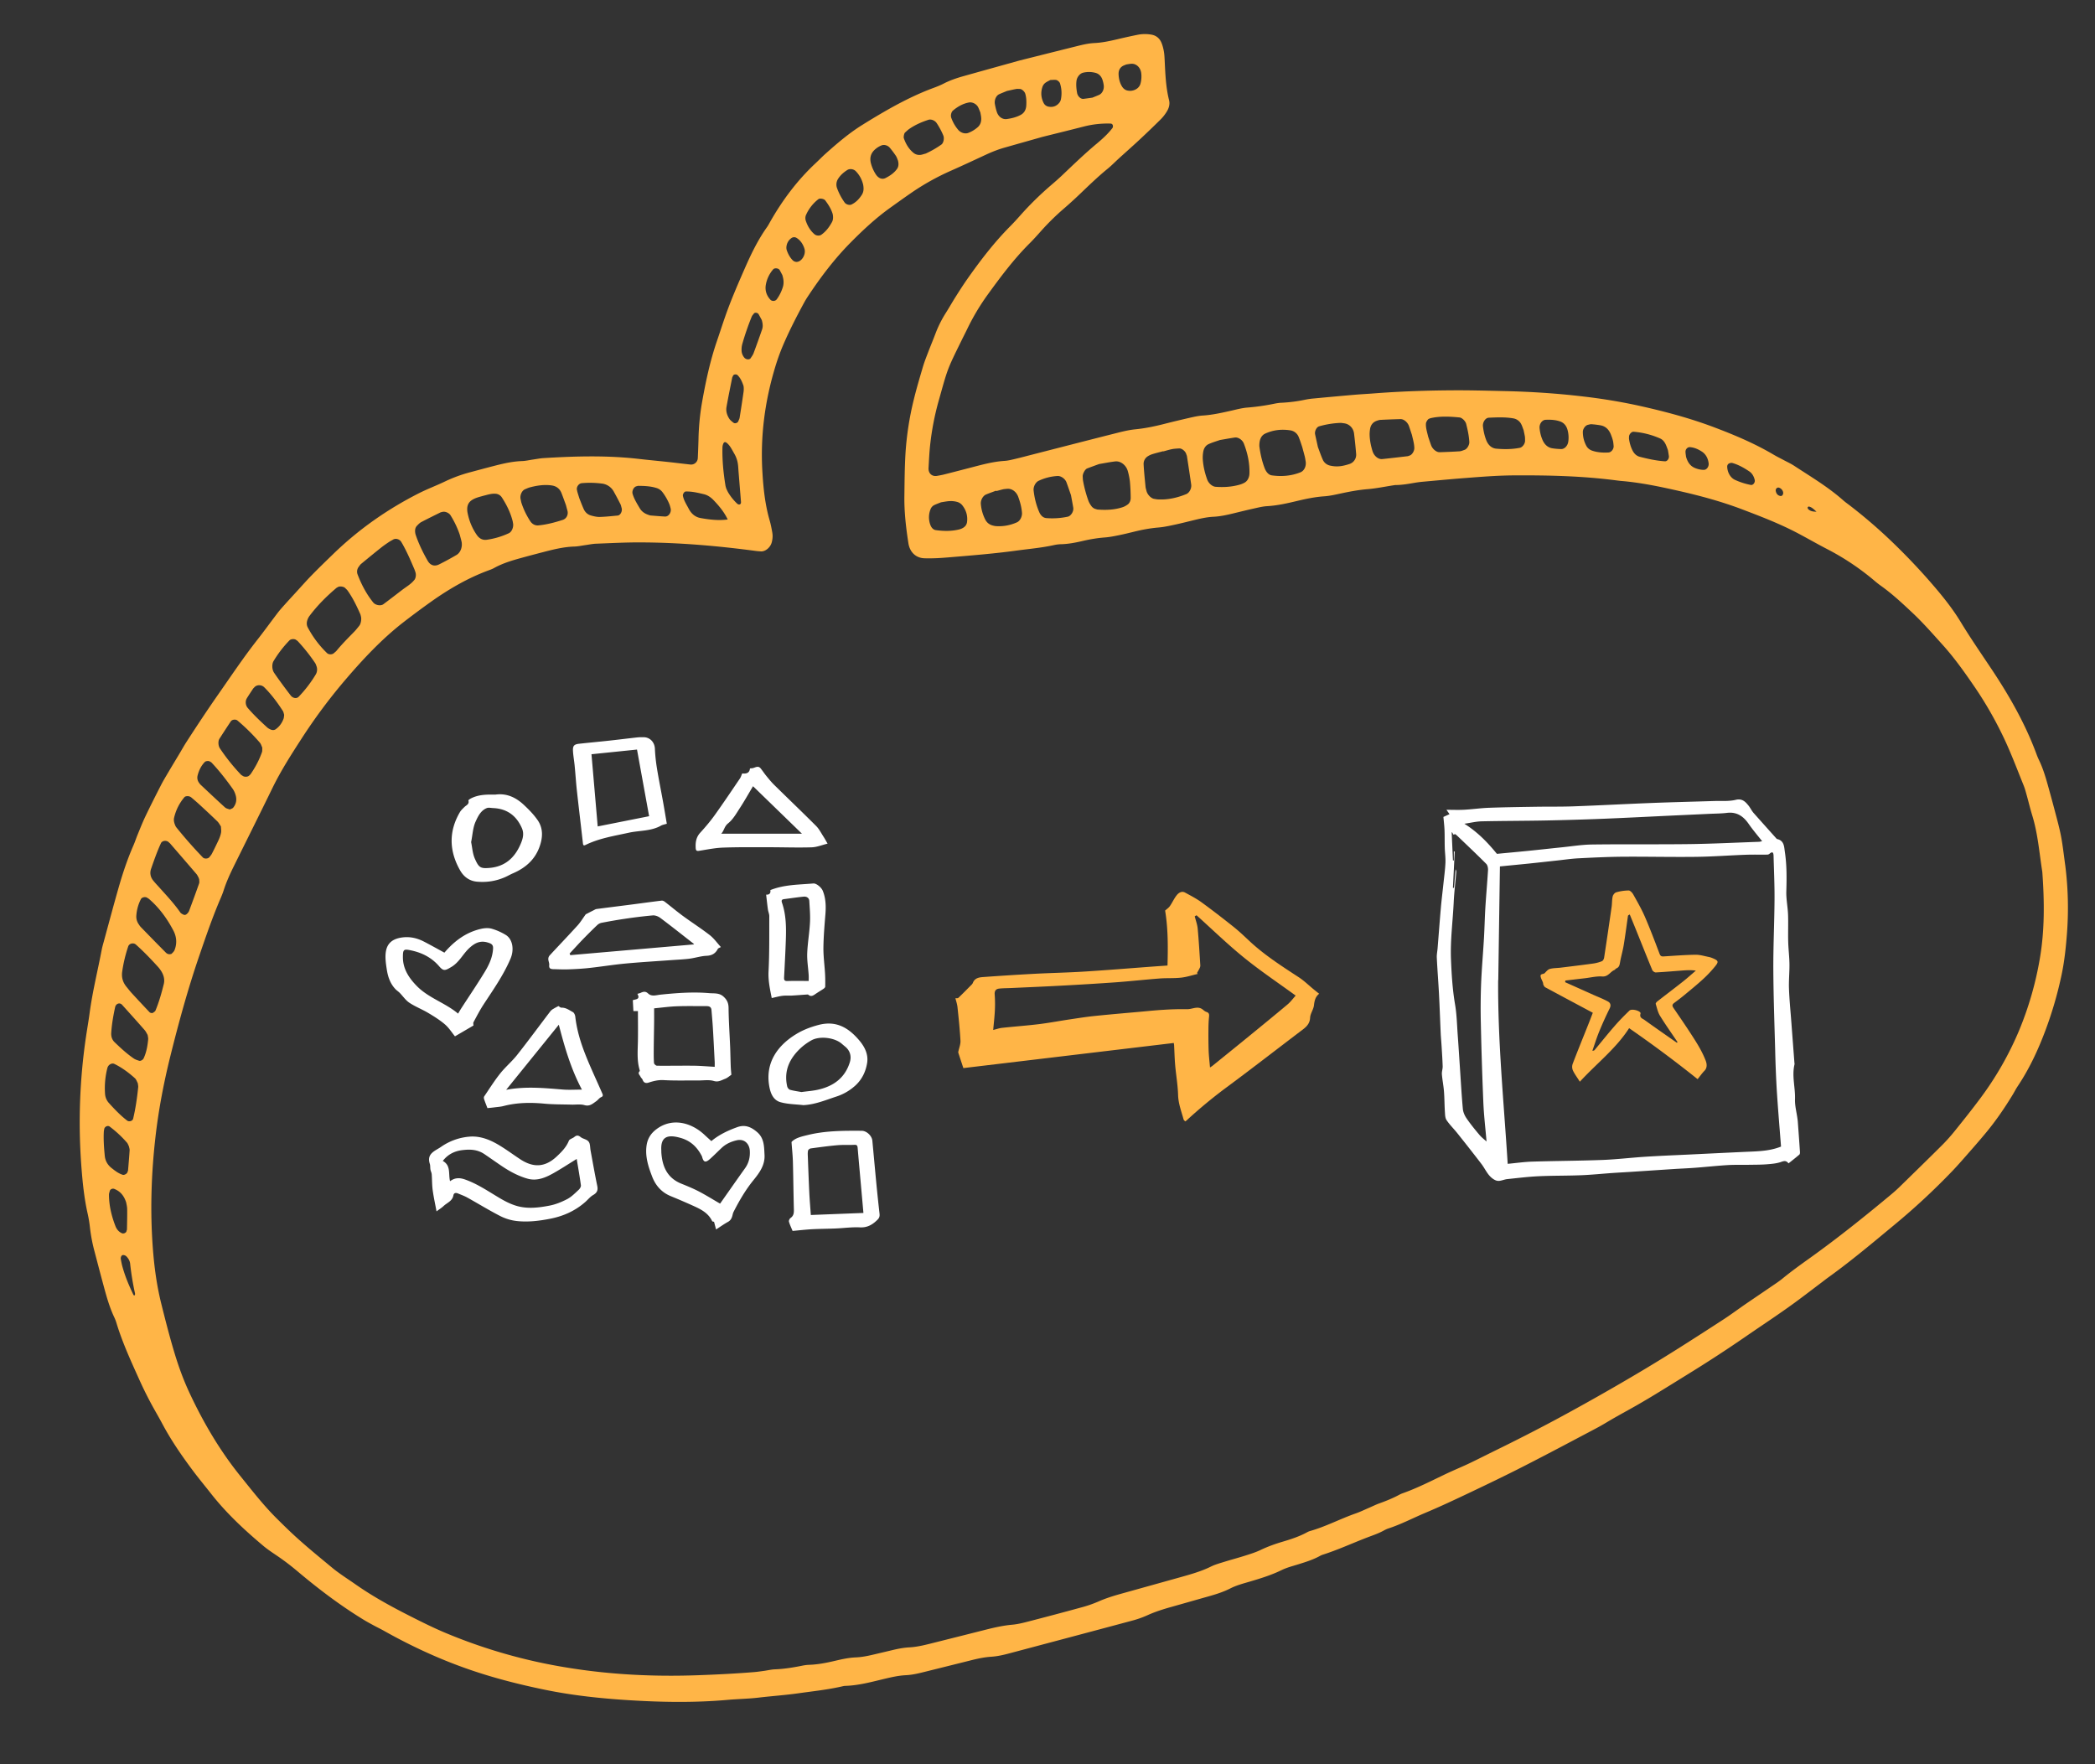 <svg xmlns="http://www.w3.org/2000/svg" viewBox="0 0 190 160"><rect x="0" y="0" width="190" height="160" fill="#333333" stroke="none"/><path class="bubble" fill="#FFB547" d="M92.444 5.493c1.775-.446 3.48-.874 5.186-1.299.534-.134 1.069-.264 1.623-.29.72-.033 1.417-.188 2.113-.351a53.21 53.21 0 0 1 1.771-.391 3.427 3.427 0 0 1 1.32-.015c.416.083.731.34.9.783.089.23.151.476.195.72.043.242.058.493.07.74.062 1.239.097 2.475.403 3.697.094.377-.023.741-.213 1.042a3.82 3.82 0 0 1-.526.676 88.489 88.489 0 0 1-1.954 1.878c-.618.575-1.252 1.133-1.875 1.701-.334.304-.65.631-.996.914-.914.743-1.761 1.572-2.619 2.389-.45.428-.909.844-1.376 1.247a22.117 22.117 0 0 0-2.054 2.021c-.34.383-.682.764-1.043 1.124-1.406 1.402-2.611 3.012-3.795 4.645a20.575 20.575 0 0 0-1.871 3.148c-.154.32-.317.631-.472.949-1.376 2.8-1.26 2.541-2.138 5.664a24.554 24.554 0 0 0-.723 3.754c-.084.726-.117 1.466-.158 2.204-.027.491.315.797.776.714.216-.04.433-.075.646-.13.851-.215 1.704-.437 2.554-.658.957-.249 1.91-.507 2.909-.57.328-.02.651-.105.972-.179.482-.113.959-.241 1.438-.364 2.555-.654 5.109-1.315 7.666-1.96.585-.148 1.176-.299 1.775-.359.881-.086 1.739-.263 2.592-.479a96.28 96.28 0 0 1 2.243-.542c.428-.097.859-.202 1.298-.23.886-.057 1.741-.252 2.6-.445.48-.111.964-.239 1.456-.279a19.703 19.703 0 0 0 2.449-.352c.214-.043.434-.077.653-.085a13.424 13.424 0 0 0 2.128-.275 7.17 7.17 0 0 1 .817-.115c1.206-.114 2.412-.225 3.62-.329.604-.053 1.211-.081 1.814-.129 2.42-.186 4.85-.269 7.284-.279 1.494-.007 2.99.036 4.485.069 2.385.052 4.769.204 7.153.486a51.61 51.61 0 0 1 4.973.814c2.362.521 4.716 1.137 7.019 2.012 1.82.689 3.616 1.448 5.331 2.461.301.177.613.33.921.494.308.165.625.308.918.499 1.521.998 3.082 1.919 4.479 3.156.178.157.374.292.562.437a46.336 46.336 0 0 1 4.059 3.515 57.562 57.562 0 0 1 3.003 3.142c1.081 1.231 2.141 2.489 3.01 3.919.897 1.477 1.875 2.889 2.829 4.321 1.604 2.412 3.041 4.932 4.062 7.702.064.174.137.347.218.515.354.731.587 1.507.805 2.29.184.661.366 1.322.542 1.986.678 2.546.676 2.546 1.01 5.127.008.062.02.124.027.186.256 2.045.302 4.086.15 6.113-.097 1.283-.231 2.564-.499 3.814a34.897 34.897 0 0 1-1.462 5.012c-.673 1.793-1.469 3.49-2.505 5.039-.16.239-.293.502-.443.752-.755 1.244-1.571 2.434-2.489 3.531a66.66 66.66 0 0 1-1.111 1.301c-.64.727-1.27 1.467-1.936 2.162a61.783 61.783 0 0 1-5.203 4.826c-1.985 1.645-3.958 3.308-6.044 4.803-.181.131-.354.271-.533.404-.713.539-1.422 1.083-2.14 1.615-1.567 1.166-3.198 2.225-4.801 3.332a120.377 120.377 0 0 1-5.164 3.365c-.99.613-1.98 1.229-2.974 1.836-.567.346-1.14.684-1.716 1.015-.673.384-1.354.753-2.026 1.136-.529.3-1.046.629-1.582.913-2.197 1.162-4.393 2.331-6.605 3.46-1.621.83-3.263 1.617-4.904 2.398-1.345.639-2.692 1.273-4.062 1.849-1.115.468-2.192 1.038-3.345 1.413-.156.05-.306.129-.45.207-.488.266-1.012.434-1.524.632-1.333.515-2.635 1.115-3.998 1.548-.104.034-.202.088-.299.141-.588.314-1.217.512-1.848.709-.523.166-1.064.296-1.558.537-.946.463-1.942.766-2.944 1.061-.58.171-1.167.325-1.709.602-.645.328-1.324.539-2.014.733-1.11.313-2.219.632-3.33.944-.742.207-1.473.437-2.179.758a8.977 8.977 0 0 1-1.397.492c-3.715.998-7.433 1.982-11.15 2.971-.53.142-1.067.264-1.62.299-.664.043-1.307.189-1.946.352-1.386.347-2.772.691-4.158 1.036-.534.134-1.07.258-1.624.285-.665.032-1.308.179-1.95.331-1.175.279-2.342.604-3.567.639a.92.92 0 0 0-.164.021c-1.338.318-2.708.457-4.068.65-1.2.17-2.41.25-3.613.393-.927.111-1.871.121-2.803.204-2.917.261-5.854.22-8.793.041-2.605-.157-5.21-.426-7.805-.96-2.316-.477-4.609-1.058-6.875-1.843-2.646-.915-5.206-2.095-7.697-3.495-.305-.172-.618-.32-.923-.486-.307-.166-.614-.33-.914-.513-2.101-1.282-4.085-2.78-6.002-4.394a22.105 22.105 0 0 0-1.835-1.398c-.438-.297-.884-.587-1.292-.932-1.691-1.422-3.317-2.93-4.721-4.715-.565-.72-1.15-1.422-1.698-2.158-.987-1.325-1.928-2.689-2.717-4.17-.232-.438-.479-.865-.722-1.297a33.826 33.826 0 0 1-1.343-2.654c-.765-1.699-1.551-3.391-2.097-5.188a3.435 3.435 0 0 0-.199-.523c-.458-.96-.732-1.986-1.009-3.009-.261-.964-.513-1.931-.766-2.896a15.11 15.11 0 0 1-.43-2.2 11.238 11.238 0 0 0-.21-1.289c-.318-1.405-.461-2.83-.569-4.251a53.186 53.186 0 0 1 .413-11.796c.106-.726.235-1.444.332-2.17.26-1.941.731-3.817 1.095-5.727.045-.239.113-.47.176-.702.445-1.627.878-3.258 1.34-4.878.38-1.331.812-2.636 1.361-3.886.142-.325.251-.667.387-.996.226-.549.442-1.103.696-1.633.458-.958.936-1.9 1.417-2.841.214-.416.457-.813.694-1.216.325-.551.657-1.098.986-1.646.209-.35.407-.708.627-1.049.943-1.46 1.9-2.909 2.892-4.328 1.157-1.654 2.281-3.339 3.521-4.918.637-.811 1.243-1.653 1.87-2.475.209-.271.44-.524.667-.778.303-.339.612-.671.919-1.007.5-.544.988-1.101 1.502-1.627.633-.648 1.283-1.276 1.933-1.905 2.323-2.257 4.918-4.064 7.74-5.502.789-.402 1.614-.706 2.408-1.089a12.938 12.938 0 0 1 2.322-.846c.689-.185 1.379-.371 2.071-.55.851-.22 1.705-.423 2.595-.453.329-.012.653-.089.98-.137.327-.046.652-.113.981-.133 2.866-.175 5.737-.258 8.628.074.888.103 1.775.183 2.662.28.666.071 1.33.156 1.995.228a.609.609 0 0 0 .691-.593c.026-.554.047-1.108.062-1.662a22.13 22.13 0 0 1 .307-3.294c.338-1.918.738-3.815 1.361-5.631.252-.736.489-1.477.745-2.209.53-1.526 1.17-2.989 1.81-4.45.57-1.298 1.191-2.569 2-3.703.1-.14.181-.298.268-.452 1.128-1.991 2.474-3.774 4.089-5.292.329-.307.645-.634.98-.933 1.051-.937 2.12-1.848 3.301-2.581a61.885 61.885 0 0 1 2.571-1.529c1.256-.698 2.543-1.331 3.887-1.827.31-.113.617-.236.912-.388.592-.306 1.217-.513 1.852-.691 1.695-.475 3.389-.946 5.014-1.399m72.306 40.919c-.217-.187-.416-.416-.697-.472-.035-.007-.101.039-.111.077-.011.042.013.119.045.152.224.225.496.229.766.239l-.003.004zm-98.752.703c-.318-.68-.785-1.233-1.284-1.756-.253-.264-.546-.462-.879-.54-.544-.129-1.089-.26-1.643-.244-.134.002-.285.244-.257.391.086.439.33.795.527 1.174.241.462.599.757 1.07.841.824.149 1.647.243 2.468.131l-.002.003zm28.557-34.704c-1.132.321-2.297.649-3.458.98-.584.165-1.144.387-1.695.644-1.05.487-2.097.978-3.157 1.447a22.061 22.061 0 0 0-3.618 2.021c-.641.443-1.274.896-1.909 1.352-1.317.944-2.507 2.058-3.661 3.23-1.354 1.381-2.537 2.927-3.633 4.564-.161.241-.323.481-.463.736-.701 1.286-1.372 2.592-1.955 3.952a19.883 19.883 0 0 0-.774 2.196c-.873 2.968-1.279 6.044-1.09 9.242.087 1.486.239 2.971.66 4.423.104.358.174.729.238 1.094.056.312.027.619-.054.913-.129.458-.584.83-.982.801-.165-.012-.333-.021-.498-.045-3.492-.464-6.985-.762-10.476-.769-1.327-.004-2.652.067-3.977.118-.329.014-.653.085-.981.129-.327.045-.652.119-.982.128-.89.028-1.745.225-2.597.444-.638.166-1.276.332-1.913.505-.953.26-1.91.518-2.788 1.008-.144.081-.3.136-.455.194-1.87.686-3.593 1.682-5.233 2.846a77.95 77.95 0 0 0-2.552 1.895c-1.949 1.521-3.653 3.341-5.285 5.256a49.828 49.828 0 0 0-3.908 5.256c-.942 1.457-1.884 2.92-2.66 4.514-1.159 2.379-2.344 4.745-3.514 7.117-.338.688-.656 1.387-.896 2.13-.072.228-.16.451-.253.668-.752 1.739-1.371 3.55-1.99 5.358-1.007 2.943-1.835 5.966-2.593 9.012-.597 2.402-1.069 4.852-1.354 7.348-.383 3.354-.494 6.743-.232 10.16.128 1.668.353 3.33.764 4.977.377 1.512.761 3.021 1.214 4.513.364 1.198.787 2.36 1.312 3.491 1.266 2.719 2.759 5.264 4.606 7.561 1.071 1.328 2.118 2.682 3.317 3.875.383.381.769.762 1.159 1.134 1.262 1.202 2.604 2.288 3.934 3.389.275.228.564.433.854.637.385.271.78.526 1.166.798 1.644 1.156 3.379 2.096 5.138 2.983 1.033.524 2.068 1.034 3.128 1.477a48.392 48.392 0 0 0 10.924 3.116c3.993.658 7.977.843 11.961.698 1.656-.06 3.31-.142 4.958-.274.33-.025.657-.072.983-.117.328-.044.65-.127.98-.141.832-.031 1.644-.162 2.453-.324a3.93 3.93 0 0 1 .655-.086c.833-.025 1.639-.193 2.443-.382.588-.138 1.179-.266 1.789-.29.554-.023 1.093-.134 1.627-.26.536-.125 1.07-.252 1.605-.379.535-.129 1.072-.242 1.625-.271.665-.034 1.307-.187 1.947-.347 1.598-.402 3.197-.801 4.795-1.207.853-.216 1.704-.421 2.587-.5.491-.043.977-.163 1.454-.287 1.596-.412 3.19-.834 4.78-1.271a10.961 10.961 0 0 0 1.558-.532c.708-.315 1.441-.54 2.184-.745l5.398-1.506c.898-.253 1.796-.508 2.643-.926.393-.195.822-.312 1.241-.442.63-.196 1.269-.363 1.896-.564.471-.149.946-.298 1.392-.511.65-.312 1.321-.549 2.008-.752.737-.219 1.469-.457 2.153-.825.097-.054.198-.104.302-.134 1.433-.403 2.754-1.111 4.155-1.6.414-.145.812-.34 1.217-.514.304-.13.601-.281.909-.392.622-.224 1.234-.468 1.819-.784.097-.053.199-.099.302-.135 1.351-.478 2.627-1.135 3.921-1.753.746-.356 1.511-.663 2.258-1.023.744-.36 1.482-.735 2.226-1.1a168.605 168.605 0 0 0 5.455-2.788 205.722 205.722 0 0 0 7.371-4.163c2.672-1.575 5.285-3.261 7.895-4.955.651-.423 1.277-.894 1.919-1.335.78-.537 1.565-1.062 2.345-1.598.367-.25.743-.493 1.088-.776.825-.675 1.687-1.29 2.547-1.906 2.493-1.787 4.895-3.713 7.265-5.687.257-.215.512-.438.755-.674 1.293-1.263 2.588-2.523 3.871-3.801.399-.399.78-.824 1.139-1.269.789-.981 1.577-1.966 2.332-2.981a29.135 29.135 0 0 0 3.55-6.219 30.152 30.152 0 0 0 1.846-6.396c.458-2.607.43-5.254.237-7.924-.272-1.72-.399-3.461-.918-5.145-.183-.596-.327-1.204-.494-1.806-.085-.299-.162-.604-.279-.892-.654-1.614-1.26-3.252-2.038-4.808a34.053 34.053 0 0 0-2.323-4.004c-.934-1.367-1.883-2.72-2.985-3.941-.892-.99-1.771-1.996-2.733-2.901-.918-.863-1.839-1.723-2.851-2.445a7.848 7.848 0 0 1-.562-.438 22.994 22.994 0 0 0-4.388-2.933c-.873-.454-1.732-.948-2.604-1.409-1.649-.869-3.356-1.523-5.065-2.172-1.874-.708-3.788-1.226-5.71-1.662-1.7-.386-3.409-.745-5.132-.898a8.443 8.443 0 0 1-.499-.053c-3.107-.409-6.21-.478-9.31-.461-1.495.007-2.979.126-4.464.241-1.263.097-2.525.217-3.786.331a9.7 9.7 0 0 0-.819.107c-.543.094-1.084.188-1.639.197-.055 0-.112.002-.165.011-.815.125-1.624.295-2.448.364-.827.068-1.633.223-2.439.396-.482.104-.97.216-1.462.25-.831.057-1.636.223-2.437.414-.909.216-1.816.427-2.76.481-.438.025-.867.143-1.298.236-.589.131-1.176.278-1.763.42-.59.143-1.178.272-1.788.304-.553.025-1.092.141-1.625.268-.643.155-1.28.32-1.926.458-.482.104-.968.209-1.461.25-.717.061-1.419.189-2.112.358-.48.117-.961.239-1.446.336-.429.088-.862.175-1.301.208-.663.049-1.312.159-1.955.308-.642.15-1.288.28-1.954.303a3.414 3.414 0 0 0-.656.072c-1.128.254-2.281.35-3.426.506-1.964.27-3.94.43-5.917.595-.439.038-.878.074-1.32.094-.385.015-.772.025-1.16.008-.756-.038-1.294-.561-1.419-1.362-.22-1.417-.385-2.838-.365-4.263.017-1.296.023-2.596.1-3.883a27.7 27.7 0 0 1 .752-4.874c.243-.998.534-1.978.823-2.958.135-.458.311-.903.482-1.348.211-.554.442-1.101.652-1.657.252-.672.567-1.3.941-1.891.311-.489.597-1 .907-1.488.34-.54.685-1.077 1.048-1.596 1.196-1.701 2.453-3.34 3.893-4.789.319-.319.625-.659.928-.999.87-.98 1.8-1.886 2.78-2.729.341-.292.68-.587 1.008-.898 1.022-.971 2.036-1.95 3.115-2.852.513-.429 1.018-.881 1.44-1.429a.276.276 0 0 0 .046-.166c-.002-.143-.082-.235-.216-.239a8.63 8.63 0 0 0-2.456.275c-1.224.314-2.451.614-3.708.928M37.59 51.644c-.364-.851-.725-1.701-1.196-2.494-.15-.25-.496-.358-.737-.217-.142.083-.289.158-.425.251-.228.156-.457.311-.673.485-.607.483-1.209.976-1.809 1.472-.084.069-.146.171-.215.26a.72.72 0 0 0-.108.685c.352.928.81 1.795 1.423 2.555.199.249.682.335.921.156.576-.431 1.147-.87 1.717-1.308.353-.268.738-.484 1.037-.832.036-.044.078-.085.103-.136a.84.84 0 0 0 .073-.527c-.02-.118-.073-.234-.111-.35m-4.859 4.249c-.021-.078-.029-.14-.055-.196-.325-.739-.676-1.462-1.136-2.117-.068-.097-.162-.175-.247-.26-.123-.127-.494-.175-.635-.085-.047.031-.102.049-.144.083-.9.761-1.737 1.594-2.461 2.563-.066.092-.122.2-.162.311-.084.231-.103.478.021.71a9.258 9.258 0 0 0 1.748 2.329c.152.147.47.146.619.006.083-.077.177-.139.248-.226.508-.618 1.068-1.175 1.621-1.742.155-.162.295-.345.438-.522.155-.196.217-.617.145-.854m72.764-14.972c-.316.084-.636.159-.949.256a1.783 1.783 0 0 0-.447.202.818.818 0 0 0-.382.744c.037.676.109 1.354.175 2.03.01.122.055.242.083.362.082.343.414.687.71.731.11.016.221.042.331.046.896.048 1.743-.144 2.562-.478.287-.115.505-.52.454-.872-.122-.857-.254-1.713-.386-2.571-.008-.06-.042-.115-.058-.174-.072-.269-.401-.545-.643-.528-.219.014-.438.021-.651.064-.268.052-.528.136-.793.206l-.006-.018M18.066 79.758c-.02-.061-.034-.122-.062-.176-.058-.109-.111-.227-.188-.316-.788-.92-1.58-1.835-2.371-2.75-.039-.046-.088-.08-.13-.123-.207-.212-.606-.167-.721.083-.345.747-.62 1.534-.892 2.319-.125.362-.067.732.18 1.046.188.237.398.454.6.679.645.72 1.305 1.422 1.867 2.227.065.094.181.15.282.2.104.051.219.03.304-.05a.754.754 0 0 0 .208-.269c.312-.831.618-1.667.915-2.509.038-.103.008-.24.008-.361m81.616-37.674c-.367.134-.729.263-1.087.401-.199.077-.419.495-.402.732.009.123.007.249.028.369.11.614.271 1.216.479 1.801.061.173.157.339.262.483a.717.717 0 0 0 .422.3c.054.012.107.039.162.042.778.06 1.547.028 2.285-.219.152-.051.298-.137.433-.232.193-.137.282-.371.281-.619a17.474 17.474 0 0 0-.072-1.48 6.061 6.061 0 0 0-.183-.912c-.141-.552-.653-.963-1.156-.902-.488.058-.972.156-1.452.236m10.959-2.179c-.314.11-.685.215-1.031.373-.257.116-.426.367-.482.676a2.988 2.988 0 0 0-.044.728c.045.618.186 1.219.399 1.807.127.345.459.637.767.659.721.053 1.431.012 2.121-.177.156-.042.312-.099.458-.175.261-.129.409-.37.469-.682.01-.059.014-.122.017-.182.025-.937-.169-1.837-.511-2.713-.128-.325-.507-.586-.82-.539-.433.063-.864.143-1.343.225m7.464.646c-.066-.192-.175-.55-.314-.893a.971.971 0 0 0-.789-.632c-.788-.12-1.545-.029-2.258.298-.321.149-.481.461-.52.851-.012.12-.018.247-.002.367.096.679.245 1.345.498 1.983.022.058.054.111.084.164.132.222.312.392.539.423.894.123 1.762.054 2.595-.276.352-.139.558-.581.469-1.033-.022-.122-.037-.248-.066-.365-.06-.243-.128-.483-.236-.887M13.866 91.862c.082-.072.198-.122.238-.22.318-.768.547-1.578.75-2.396.107-.436-.019-.858-.273-1.235a2.632 2.632 0 0 0-.221-.292c-.651-.717-1.318-1.416-2.034-2.053-.223-.199-.607-.105-.698.164-.25.739-.433 1.5-.546 2.289-.076.526.061.979.393 1.381.155.188.302.383.466.561.531.579 1.068 1.152 1.607 1.723.087.091.206.104.318.078m27.825-43.386a8.478 8.478 0 0 0-.836-1.75c-.142-.221-.511-.375-.747-.297-.052.017-.109.016-.158.042-.586.29-1.176.578-1.755.883-.141.077-.26.206-.377.326-.17.173-.198.413-.157.666.02.12.066.238.106.354.274.756.627 1.475 1.024 2.164.222.384.582.543 1.021.328a26.1 26.1 0 0 0 1.586-.86c.381-.218.568-.762.455-1.24-.028-.119-.061-.239-.162-.616M20.037 74.95c-.108-.157-.193-.33-.317-.451-.473-.461-.955-.91-1.439-1.356a22.092 22.092 0 0 0-.938-.827.538.538 0 0 0-.314-.111c-.105-.004-.239.018-.303.092a4.385 4.385 0 0 0-.936 1.864c-.058.242.012.49.113.721a.664.664 0 0 0 .095.159 40.813 40.813 0 0 0 2.399 2.722c.147.153.491.124.606-.04.066-.093.148-.177.201-.277.137-.259.268-.523.394-.788.176-.373.378-.733.453-1.157.028-.172-.008-.363-.014-.551m23.779-29.981c-.375.109-.751.188-1.068.418-.234.169-.368.421-.375.748-.004.119.007.246.03.365.142.738.422 1.417.845 2.024.225.324.53.474.876.43a7.034 7.034 0 0 0 2.025-.596c.267-.122.451-.563.378-.912-.013-.059-.017-.12-.032-.18-.2-.789-.554-1.498-.987-2.164a.73.73 0 0 0-.581-.324c-.391-.026-.752.106-1.111.191M28.718 60.454c-.041-.099-.071-.228-.138-.323a16.003 16.003 0 0 0-1.574-1.982c-.04-.043-.095-.068-.14-.105-.143-.124-.48-.106-.613.033a10.264 10.264 0 0 0-1.45 1.888c-.157.267-.14.762.053 1.046.237.351.486.696.737 1.038.249.341.505.678.763 1.016.204.266.543.321.732.125a11.352 11.352 0 0 0 1.549-2.023.89.89 0 0 0 .081-.713m99.326-21.031c-.06-.178-.154-.473-.256-.768-.125-.36-.466-.652-.774-.645a78.48 78.48 0 0 0-1.816.069c-.107.005-.215.042-.319.077-.337.112-.559.356-.625.747-.028.18-.044.365-.039.549.014.498.114.985.263 1.464.14.443.518.759.896.717.765-.081 1.529-.17 2.293-.26.054-.006.103-.038.155-.051.238-.062.448-.411.446-.681-.006-.376-.108-.735-.224-1.218M23.787 67.804c-.064-.135-.115-.33-.226-.457a17.898 17.898 0 0 0-2.026-2.003c-.156-.13-.484-.097-.601.075-.349.523-.692 1.05-1.032 1.579-.139.217-.112.644.041.871a18.037 18.037 0 0 0 1.915 2.392c.04.042.098.062.145.097.169.128.487.109.613-.037.038-.042.085-.073.117-.118.418-.617.779-1.274 1.03-2.003.034-.106.015-.239.024-.396m27.539-21.999c-.141-.381-.263-.729-.397-1.073-.176-.45-.5-.653-.917-.711-.667-.09-1.309.01-1.942.175-.157.041-.306.114-.456.175-.286.122-.475.545-.4.891.027.121.043.244.081.359.194.589.463 1.143.798 1.65.175.265.444.405.73.378.761-.071 1.496-.267 2.22-.501.337-.11.519-.479.417-.841-.05-.179-.096-.357-.134-.502m68.198-5.26c.125.329.262.74.435 1.13a.937.937 0 0 0 .651.546c.214.051.437.078.652.076.384-.002.754-.096 1.116-.214a.882.882 0 0 0 .613-.928 49.53 49.53 0 0 0-.188-1.83c-.064-.515-.438-.881-.916-.937-.109-.013-.221-.037-.329-.034a7.98 7.98 0 0 0-1.926.312c-.227.064-.421.438-.363.717.077.364.159.723.255 1.162M97.13 44.909c-.126-.361-.262-.769-.412-1.171-.123-.327-.506-.587-.805-.569a4.566 4.566 0 0 0-1.724.44c-.277.134-.485.537-.448.875.076.677.238 1.332.507 1.955.129.299.349.523.64.547a6.713 6.713 0 0 0 1.946-.126c.29-.06.556-.479.502-.812-.058-.364-.13-.726-.206-1.139M12.499 98.245c-.052-.108-.1-.222-.158-.326a.556.556 0 0 0-.113-.14c-.572-.515-1.181-.962-1.852-1.289-.237-.117-.561.07-.637.367a7.353 7.353 0 0 0-.213 2.337c.02.314.139.604.345.832.52.577 1.054 1.136 1.661 1.601.18.136.493.042.544-.174.221-.929.358-1.883.457-2.845.013-.116-.021-.241-.034-.363m117.029-58.628c.059.17.154.465.259.754.123.348.482.649.774.641.603-.02 1.204-.043 1.805-.082.161-.012.315-.082.469-.137.222-.077.435-.451.421-.704-.03-.555-.147-1.099-.284-1.64-.064-.26-.375-.569-.608-.591-.881-.084-1.76-.132-2.619.066-.053.012-.101.041-.151.058-.104.035-.262.292-.271.42-.027.374.089.731.205 1.215M13.39 93.861c-.083-.137-.158-.312-.275-.445-.674-.77-1.358-1.529-2.041-2.287-.212-.237-.562-.115-.633.213-.165.764-.303 1.537-.353 2.332-.02.318.069.619.298.839.558.538 1.126 1.062 1.756 1.491.14.096.309.142.466.196.14.048.351-.077.416-.212.253-.537.359-1.129.415-1.736.01-.118-.029-.242-.049-.391m76.95-49.362c-.303.116-.61.222-.91.347-.293.122-.503.521-.476.852.038.498.173.968.393 1.409.145.289.373.466.654.545.107.03.217.055.325.064.666.044 1.3-.077 1.902-.344.282-.125.481-.521.457-.865-.036-.495-.166-.968-.333-1.431-.179-.497-.605-.799-1.051-.742-.106.015-.217.016-.322.04-.21.05-.418.109-.628.165l-.011-.04M15.56 86.506c.069-.086.213-.191.271-.344.232-.587.194-1.194-.11-1.774-.578-1.101-1.295-2.077-2.209-2.862-.044-.039-.1-.061-.146-.096-.173-.131-.495-.064-.586.113a3.83 3.83 0 0 0-.419 1.547 1.2 1.2 0 0 0 .199.699c.066.104.134.207.216.293.752.773 1.504 1.547 2.265 2.311.126.128.291.188.519.113m36.979-41.322c.08.198.228.603.403.992.133.292.363.491.64.571.266.076.544.141.812.135.543-.015 1.083-.075 1.624-.126.253-.023.443-.399.36-.682-.036-.118-.055-.244-.109-.351-.193-.381-.392-.76-.599-1.13a1.412 1.412 0 0 0-1.113-.741 8.45 8.45 0 0 0-1.798-.033c-.275.025-.506.357-.432.628.017.058.022.119.041.177.033.121.07.237.171.56m85.643-6.162c-.059-.153-.115-.332-.192-.5a.992.992 0 0 0-.652-.559c-.055-.015-.11-.022-.165-.032-.722-.114-1.438-.079-2.151-.048-.309.012-.569.414-.53.78.049.434.141.856.302 1.265.178.447.493.726.904.763.717.064 1.437.061 2.139-.078.244-.05.481-.376.474-.653-.003-.122.002-.247-.015-.368-.029-.182-.074-.364-.114-.57M25.772 64.828c-.039-.117-.056-.251-.119-.349-.498-.777-1.046-1.506-1.686-2.146-.254-.254-.685-.251-.904.006-.037.043-.084.077-.115.125-.19.288-.384.575-.565.871-.156.254-.115.634.074.856.553.646 1.161 1.223 1.779 1.785.086.078.194.134.296.181.163.071.329.08.476-.024.325-.231.561-.55.708-.949.039-.107.039-.236.056-.356m59.573-19.274c-.203.081-.409.156-.608.248a.692.692 0 0 0-.34.367 1.961 1.961 0 0 0-.021 1.433c.09.25.262.443.492.475.72.101 1.438.109 2.136-.066.106-.026.209-.069.305-.121.202-.11.355-.278.392-.534.081-.58-.085-1.107-.446-1.553a.911.911 0 0 0-.434-.279 2.076 2.076 0 0 0-.658-.079c-.274.008-.543.068-.818.109m-1.388-31.628a8.74 8.74 0 0 0 1.42-.816c.191-.133.279-.555.176-.816a6.462 6.462 0 0 0-.602-1.126c-.153-.24-.505-.381-.738-.306-.622.201-1.218.46-1.762.839-.133.095-.252.214-.376.325-.078.07-.144.393-.104.509.183.535.464.995.889 1.339a.843.843 0 0 0 .629.172c.107-.009.21-.051.468-.12M20.84 73.415c.127-.066.248-.09.312-.17.271-.333.351-.736.202-1.186a1.893 1.893 0 0 0-.235-.497c-.6-.847-1.234-1.66-1.935-2.404-.041-.042-.099-.059-.146-.093-.105-.08-.375-.052-.465.042-.323.331-.529.746-.65 1.215a.785.785 0 0 0 .147.695c.036.048.07.102.114.142.738.693 1.475 1.39 2.225 2.07.121.107.303.131.431.186m-9.15 30.542c-.056-.109-.095-.236-.172-.326a10.193 10.193 0 0 0-1.57-1.459c-.179-.138-.477.012-.5.252-.006.061-.028.119-.031.18-.042.738.013 1.479.085 2.219.043.455.259.824.604 1.098.324.258.65.514 1.041.627.121.034.374-.102.406-.23.015-.057.053-.108.059-.166.052-.61.104-1.219.143-1.83.007-.119-.042-.244-.065-.365m46.076-59.865c-.283.033-.473.427-.395.695.142.48.403.889.65 1.308.196.331.494.506.824.611.053.018.106.039.161.044.436.034.874.075 1.311.095.331.014.595-.394.502-.745-.032-.12-.06-.242-.104-.354a4.925 4.925 0 0 0-.631-1.108 1.07 1.07 0 0 0-.564-.386c-.541-.166-1.088-.184-1.634-.19-.054 0-.105.026-.12.03m93.501-3.277c-.073-.188-.131-.366-.211-.531-.11-.225-.269-.418-.483-.512a7.354 7.354 0 0 0-2.424-.616c-.188-.012-.415.243-.409.462.001.062-.009.125-.001.184.052.37.153.726.321 1.057.146.288.368.494.647.566.756.195 1.518.362 2.288.411.208.015.398-.242.358-.491-.027-.184-.058-.363-.086-.53M91.328 8.248c-.213.089-.465.186-.711.297-.279.126-.455.528-.388.9.044.239.099.481.177.711.149.449.524.696.91.64.432-.062.853-.164 1.24-.368.31-.163.489-.441.517-.834.024-.364.017-.728-.087-1.089-.059-.203-.312-.438-.497-.437-.109-.001-.222-.017-.325.002-.268.049-.531.112-.836.178m54.885 31.476c-.054-.142-.092-.258-.141-.372-.186-.433-.487-.698-.903-.776a8.167 8.167 0 0 0-.824-.102c-.106-.009-.215.029-.322.051-.248.051-.472.373-.471.649 0 .442.102.857.309 1.247.12.231.312.371.528.448.488.169.983.194 1.48.169.263-.012.505-.316.473-.614-.013-.122-.021-.246-.042-.366-.023-.121-.062-.241-.087-.334m-4.056-.755c-.11-.388-.343-.639-.687-.755-.429-.146-.864-.16-1.3-.142-.312.012-.576.378-.543.747s.115.727.261 1.065c.181.422.472.702.887.771.271.043.543.065.814.071.311.005.593-.31.641-.675a2.56 2.56 0 0 0-.073-1.082m-66.636-19.55c-.134-.458-.392-.863-.684-1.25-.108-.142-.485-.209-.613-.107a3.703 3.703 0 0 0-1.132 1.449.752.752 0 0 0-.004.535c.162.472.41.881.779 1.197.169.145.455.16.616.049.414-.287.718-.688.968-1.147.117-.214.12-.455.07-.726M65.86 44.293c.044.09.113.263.208.417.224.363.491.689.795.974a.274.274 0 0 0 .152.069c.132.005.199-.082.187-.235-.073-.917-.149-1.833-.223-2.75-.015-.184-.021-.369-.041-.551a2.595 2.595 0 0 0-.33-1.048c-.216-.364-.389-.772-.729-1.027-.109-.081-.223-.047-.272.073a.946.946 0 0 0-.085.341c-.031 1.161.083 2.322.271 3.478.009.06.029.119.067.259m23.053-34.087c-.055-.131-.117-.307-.197-.47-.153-.314-.539-.501-.851-.44-.543.104-1.011.372-1.439.73-.153.127-.229.45-.156.65.146.411.355.775.631 1.099.231.273.613.389.907.281.308-.115.586-.283.839-.499.276-.231.379-.555.334-.947-.013-.122-.04-.243-.068-.404m-10.632 6.542a2.579 2.579 0 0 0-.673-1.229c-.197-.194-.545-.243-.766-.1-.326.208-.619.458-.836.803a.949.949 0 0 0-.084.862c.168.462.401.89.684 1.288.119.168.432.259.602.182.408-.188.714-.507.961-.899.161-.257.18-.554.112-.907m3.158-2.189c-.04-.091-.092-.276-.189-.425a8.305 8.305 0 0 0-.546-.727c-.192-.235-.527-.317-.765-.218a2.013 2.013 0 0 0-.682.461c-.297.311-.391.704-.271 1.163.096.362.246.699.45 1.009.234.353.565.479.87.327.396-.201.764-.442 1.039-.819.139-.191.181-.429.094-.771m17.638-5.705c.196-.081.397-.159.595-.245.292-.129.476-.496.428-.875a2.614 2.614 0 0 0-.126-.531c-.112-.307-.322-.511-.607-.592a2.282 2.282 0 0 0-1.134-.019c-.292.066-.561.397-.604.741-.047.364-.01.725.053 1.088.056.316.331.577.588.544.266-.033.533-.071.807-.111M67.422 34.971c-.157-.459-.308-.721-.524-.941-.12-.12-.374-.09-.425.064-.018.055-.058.101-.069.158-.176.89-.362 1.774-.518 2.669-.064.373.05.742.258 1.058.095.146.245.255.383.362.129.1.375.012.428-.129.041-.112.105-.214.124-.33.125-.78.245-1.559.356-2.34.034-.242.015-.491-.013-.571m-55.977 74.088c-.219-.687-.587-1.039-1.088-1.238-.154-.062-.366.035-.403.193-.026.113-.073.227-.071.345.005.989.235 1.94.595 2.86.114.289.315.516.596.631.138.057.37-.049.396-.19.01-.059.044-.114.045-.171.01-.607.028-1.214.018-1.822-.002-.241-.068-.484-.088-.608M69.089 29.03c-.057-.106-.169-.322-.289-.532-.084-.147-.346-.181-.429-.062-.064.092-.151.172-.194.276a24.643 24.643 0 0 0-.864 2.509 1.949 1.949 0 0 0-.059.538c.001.251.087.478.248.674.155.187.472.217.581.044.092-.146.199-.282.26-.443.266-.717.525-1.438.775-2.163.076-.226.075-.473-.029-.841m33.057-23.184c-.139.059-.245.091-.336.148-.254.157-.373.412-.363.738.013.373.095.736.279 1.059.121.214.295.374.532.422.283.059.547.01.787-.13a.84.84 0 0 0 .397-.527 2.51 2.51 0 0 0 .062-.899c-.053-.529-.452-.91-.918-.873-.162.012-.32.045-.44.062m-6.892 1.41c-.15.083-.3.15-.433.244a.782.782 0 0 0-.29.414c-.154.479-.114.955.115 1.418a.616.616 0 0 0 .396.328c.406.097.761-.012 1.031-.341a.776.776 0 0 0 .145-.316c.091-.48.069-.964-.085-1.446-.041-.131-.246-.31-.395-.313-.162-.009-.323.006-.484.012M70.949 24.938c-.067-.124-.148-.287-.239-.444-.106-.182-.463-.214-.59-.066a2.9 2.9 0 0 0-.666 1.4c-.087.503.059.966.41 1.347.159.172.45.148.583-.033.237-.326.417-.687.545-1.085.113-.351.086-.713-.043-1.119m81.964 16.497c.157.533.411.842.803 1.007.261.107.525.168.799.171.262.007.486-.293.445-.604-.06-.45-.253-.816-.612-1.052-.339-.222-.697-.377-1.087-.405-.206-.015-.415.19-.4.441.009.18.042.36.052.442m3.891.599a.315.315 0 0 0-.16.284c.015.536.3 1.012.694 1.196.47.218.951.37 1.445.465.215.041.414-.228.354-.468-.079-.316-.23-.582-.48-.752-.485-.329-.989-.611-1.535-.768a.417.417 0 0 0-.165-.006c-.053.009-.103.033-.153.049M72.963 22.576c-.127-.416-.354-.773-.72-.999a.414.414 0 0 0-.47.018 1.068 1.068 0 0 0-.441.72.767.767 0 0 0 .017.363c.122.357.299.687.56.943a.517.517 0 0 0 .307.131c.463.026.895-.651.747-1.176m-61.9 92.153c.286 1.07.656 1.901 1.048 2.723.01.021.105.029.111.017a.304.304 0 0 0 .022-.171 24.829 24.829 0 0 1-.442-2.703c-.028-.242-.155-.457-.321-.635-.128-.137-.361-.186-.442-.082a.391.391 0 0 0-.081.321c.042.239.094.476.105.53m150.635-70.152a.557.557 0 0 0-.345-.345c-.161-.063-.337.095-.308.278.043.276.197.44.442.474.162.022.291-.204.211-.407"/><path fill="none" d="M199.077 121.34L23.11 168.154-12.722 33.47l175.968-46.815z"/><path fill="#FFF" d="M162.207 105.507c-.229-.287-.421-.218-.694-.123-.413.142-.872.175-1.314.21-.514.039-1.03.035-1.545.043-.656.01-1.314-.012-1.968.027-.982.061-1.961.167-2.94.242-.639.049-1.278.073-1.919.113-1.37.09-2.741.182-4.113.271-.476.03-.953.054-1.43.087-.963.067-1.925.168-2.89.206-1.285.052-2.574.031-3.858.091-.952.045-1.899.162-2.848.262-.304.033-.616.201-.896.152-.263-.049-.536-.264-.721-.477-.277-.32-.462-.719-.721-1.057-.717-.936-1.446-1.86-2.181-2.783-.32-.402-.695-.763-.978-1.188-.135-.201-.134-.508-.151-.77-.04-.609-.035-1.225-.083-1.834-.04-.518-.146-1.031-.188-1.549-.019-.238.076-.482.07-.723-.019-.626-.063-1.251-.101-1.877-.023-.381-.062-.762-.078-1.143-.054-1.18-.093-2.359-.154-3.539-.058-1.097-.146-2.191-.199-3.288-.015-.288.05-.579.073-.869.099-1.22.188-2.438.295-3.656.062-.708.149-1.412.225-2.118.067-.65.158-1.301.189-1.953.023-.458-.046-.92-.06-1.381-.016-.533-.002-1.067-.023-1.6-.015-.387-.063-.775-.1-1.195l.554-.251-.278-.396c.562 0 1.092.023 1.618-.005.743-.042 1.483-.15 2.228-.177 1.4-.051 2.804-.07 4.206-.092 1.148-.019 2.3.003 3.447-.038 2.361-.086 4.723-.213 7.085-.306 1.883-.073 3.77-.117 5.654-.177.673-.021 1.369.045 2.009-.111.593-.144.891.212 1.137.512.165.199.294.482.484.696.676.762 1.356 1.519 2.034 2.277.025.028.052.064.084.072.654.148.634.696.708 1.191.177 1.184.164 2.372.129 3.567-.02.699.131 1.4.157 2.104.029.812-.009 1.627.013 2.439.017.674.104 1.346.114 2.02.011.751-.071 1.504-.043 2.252.038 1.034.142 2.066.219 3.098.089 1.197.182 2.395.272 3.592.005.061.023.126.008.184-.25 1.053.084 2.098.047 3.149-.02.579.141 1.165.22 1.747.014.098.028.195.035.295.067.918.136 1.837.196 2.756.004.076-.009.185-.059.229-.309.264-.629.514-.977.792m-.682-1.523c-.134-1.734-.28-3.439-.387-5.147a99.56 99.56 0 0 1-.143-3.581c-.067-2.453-.156-4.904-.168-7.355-.01-2.106.095-4.213.109-6.318.009-1.316-.052-2.631-.087-3.946-.006-.27-.061-.48-.377-.201a.325.325 0 0 1-.203.071c-.658.008-1.318-.01-1.977.014-1.497.056-2.994.169-4.491.188-2.213.027-4.427-.027-6.639-.011-1.34.01-2.679.076-4.017.144-.649.034-1.296.132-1.944.201-.856.093-1.712.188-2.568.278-.867.088-1.732.17-2.602.257l-.149 10.31-.046.005.038-.252c-.061 5.659.511 11.282.862 16.909.772-.072 1.506-.18 2.241-.201 2.118-.065 4.24-.072 6.358-.151 1.304-.05 2.603-.21 3.906-.292 1.277-.082 2.557-.133 3.835-.193 1.674-.081 3.348-.163 5.021-.241 1.17-.055 2.345-.046 3.428-.488m-1.712-27.692c-.433-.552-.852-1.037-1.214-1.56-.487-.707-1.084-1.122-1.986-1.01-.522.064-1.053.062-1.578.087l-3.137.145c-2.166.101-4.33.214-6.495.302-1.734.069-3.472.12-5.208.155-1.941.038-3.885.034-5.826.077-.489.012-.975.134-1.562.219 1.2.754 2.101 1.688 2.951 2.73.907-.086 1.871-.174 2.837-.271 1.013-.102 2.022-.215 3.035-.319.919-.093 1.836-.245 2.755-.256 2.939-.039 5.88.001 8.817-.037 2.106-.028 4.21-.135 6.314-.208.094-.004.187-.033.297-.054m-28.158-.816l.116 2.561c.025 0 .054 0 .081-.002v-.815l.081.004c-.054 1.098-.108 2.196-.164 3.293l.098.01.141-1.682c.062.1.068.195.061.291-.077.904-.187 1.807-.23 2.713-.082 1.717-.314 3.422-.246 5.152.055 1.376.138 2.736.37 4.095.158.924.175 1.872.244 2.811.07.956.13 1.914.193 2.871.086 1.265.154 2.53.27 3.792.027.295.166.609.335.856.358.522.76 1.015 1.169 1.499.197.234.448.422.645.602-.098-1.158-.239-2.345-.291-3.536a349.48 349.48 0 0 1-.227-7.169 58.072 58.072 0 0 1 .023-3.59c.054-1.377.179-2.753.259-4.131.055-.946.072-1.895.131-2.84.069-1.119.172-2.234.238-3.353.01-.188-.04-.442-.163-.565-.848-.851-1.723-1.678-2.591-2.509-.079-.075-.221-.206-.26-.183-.215.124-.125-.119-.283-.175"/><path fill="#FFB547" d="M87.369 96.867c-.149-.451-.291-.879-.43-1.308-.018-.052-.04-.112-.03-.163.065-.34.216-.681.197-1.016-.055-1.017-.163-2.031-.27-3.045-.029-.275-.125-.543-.188-.805.079-.006.208.02.262-.031.37-.349.726-.713 1.083-1.074.087-.088.193-.175.235-.283.175-.455.58-.507.963-.534 1.549-.112 3.099-.211 4.65-.294 1.5-.078 3.003-.107 4.501-.201 2.112-.133 4.222-.307 6.332-.463.402-.029.806-.056 1.208-.084.048-1.694.054-3.365-.216-4.984.146-.134.322-.248.433-.408.229-.328.389-.711.643-1.014.163-.196.439-.373.733-.211.503.275 1.021.539 1.482.874.981.713 1.94 1.456 2.89 2.212.512.408.99.861 1.469 1.311 1.363 1.273 2.926 2.273 4.479 3.288.478.312.893.722 1.336 1.086.159.13.319.257.506.405-.349.278-.425.637-.471 1.047-.043.382-.329.742-.349 1.12-.03.635-.447.917-.873 1.237-2.274 1.725-4.53 3.477-6.826 5.174a44.131 44.131 0 0 0-3.496 2.903c-.033.03-.073.056-.127.097-.059-.063-.132-.107-.149-.166-.201-.736-.48-1.443-.502-2.232-.026-.904-.186-1.803-.265-2.705-.052-.601-.065-1.205-.097-1.809-.003-.059-.017-.117-.029-.202-6.362.76-12.709 1.516-19.084 2.278m21.148-13.86l-.164.095c.092.369.231.733.268 1.109.103 1.115.168 2.235.239 3.355a.554.554 0 0 1-.071.255c-.069.146-.154.284-.231.425l.072.078c-.505.117-1.002.285-1.513.34-.644.072-1.299.027-1.945.076-1.321.102-2.642.248-3.963.346a276.71 276.71 0 0 1-4.818.297c-1.538.085-3.078.148-4.618.219-.381.02-.766.014-1.145.054-.29.028-.442.186-.418.519a12 12 0 0 1 .018 1.444c-.029.599-.1 1.193-.153 1.79.291-.071.546-.164.808-.192 1.11-.12 2.226-.2 3.334-.335.925-.113 1.842-.288 2.765-.426.766-.114 1.53-.237 2.301-.316 1.402-.146 2.81-.263 4.214-.39.686-.062 1.371-.133 2.059-.172a25.32 25.32 0 0 1 2.098-.052c.477.014.963-.336 1.431.035.102.082.209.176.329.213.231.071.262.211.238.424-.035.35-.053.704-.055 1.057a48.62 48.62 0 0 0 .016 2.021c.019.493.078.983.125 1.535.121-.081.173-.109.218-.146 1.019-.825 2.039-1.646 3.054-2.475 1.257-1.026 2.516-2.052 3.758-3.095.282-.236.504-.543.739-.804-1.593-1.161-3.188-2.228-4.674-3.433-1.498-1.213-2.883-2.562-4.316-3.851"/><path fill="#FFF" d="M39.59 109.86c-.124-.671-.264-1.296-.35-1.931-.064-.473-.051-.959-.088-1.438-.011-.142-.089-.277-.113-.419-.03-.173-.006-.36-.059-.524-.305-.945.491-1.168 1.021-1.539a5.24 5.24 0 0 1 2.566-.924c.994-.086 1.912.293 2.752.805.628.383 1.223.822 1.837 1.228 1.162.77 2.233.8 3.343-.244.439-.412.858-.834 1.092-1.418.062-.155.342-.214.5-.345.206-.172.36-.156.572.014.265.209.703.192.812.602.053.195.047.403.083.603.198 1.075.387 2.153.608 3.222.083.396-.022.624-.374.828-.276.161-.487.435-.735.65-.909.795-1.978 1.268-3.152 1.498-1.004.197-2.027.324-3.048.207a4.383 4.383 0 0 1-1.467-.439c-1.021-.522-1.999-1.125-3-1.682-.276-.153-.576-.261-.869-.382-.188-.077-.362-.044-.401.175-.09.521-.571.669-.89.969-.166.158-.367.282-.64.484m1.226-2.733c.438-.325.856-.331 1.342-.162 1.167.407 2.165 1.109 3.215 1.725.462.271.955.52 1.465.67.993.295 2.013.17 3.004-.021.555-.107 1.103-.332 1.606-.594.382-.201.701-.531 1.026-.83.11-.1.227-.287.209-.416-.108-.81-.252-1.613-.38-2.391-.739.454-1.412.898-2.112 1.291-.72.404-1.487.734-2.334.5-.89-.248-1.698-.699-2.459-1.22-.485-.331-.967-.671-1.451-1-.659-.448-1.337-.456-2.034-.37-.685.084-1.303.382-1.754.979.754.417.492 1.171.657 1.839M42.941 93.005l-1.679.982c-.281-.343-.545-.771-.909-1.083-.465-.398-.996-.729-1.524-1.043-.554-.33-1.167-.564-1.702-.92-.343-.227-.586-.602-.881-.902-.117-.118-.263-.208-.377-.329-.48-.5-.691-1.134-.791-1.792-.083-.539-.167-1.107-.079-1.634.132-.792.667-1.154 1.464-1.263.724-.1 1.386.059 2.016.389.614.318 1.218.658 1.825.987.897-1.05 1.966-1.858 3.349-2.165.301-.066.646-.088.936-.007.442.126.877.321 1.272.56.641.386.788 1.346.436 2.166-.635 1.49-1.561 2.801-2.439 4.143-.335.514-.619 1.061-.909 1.601-.05.092-.008.231-.008.31m-1.397-1.079c.119-.195.208-.354.307-.506.705-1.09 1.437-2.166 2.11-3.274.393-.647.718-1.339.757-2.126.012-.244-.066-.386-.302-.479-.733-.288-1.263-.11-1.862.448-.578.54-.908 1.291-1.632 1.714-.524.308-.685.408-1.089-.064-.663-.773-1.511-1.213-2.471-1.429-.751-.167-.823-.134-.822.604.002 1.062.55 1.884 1.263 2.611 1.071 1.092 2.577 1.522 3.741 2.501M53.123 82.92c.201-.104.469-.243.741-.38.074-.037.15-.087.229-.099 1.031-.135 2.064-.263 3.096-.396.939-.121 1.877-.253 2.816-.366.091-.012.208.042.287.103.555.428 1.09.881 1.655 1.295.802.588 1.643 1.123 2.427 1.733.382.298.671.716 1.005 1.079-.15.085-.246.105-.274.16-.215.422-.531.611-1.026.634-.519.021-1.028.194-1.545.261-.542.069-1.089.09-1.634.129-1.395.103-2.792.182-4.183.313-1.098.103-2.187.282-3.283.401-.633.07-1.271.104-1.907.126-.451.016-.904-.008-1.357-.019-.231-.007-.396-.062-.36-.369.02-.178-.081-.366-.084-.552a.496.496 0 0 1 .122-.321c.842-.912 1.703-1.807 2.536-2.725.266-.294.474-.644.739-1.007m9.83 2.728c-.042-.045-.055-.066-.073-.082-.994-.773-1.981-1.561-2.991-2.316-.186-.141-.467-.25-.692-.23a43.1 43.1 0 0 0-2.585.316c-.692.101-1.381.225-2.069.357a.856.856 0 0 0-.398.223c-.435.414-.859.838-1.277 1.268-.41.425-.806.863-1.208 1.295l.061.144 11.232-.975M64.514 103.488c.686-.572 1.488-.955 2.344-1.263.734-.265 1.285-.003 1.813.452.645.554.627 1.328.666 2.069.048.915-.458 1.615-.999 2.278-.71.871-1.27 1.834-1.782 2.829a1.122 1.122 0 0 0-.104.274c-.062.286-.149.535-.438.691-.352.193-.678.43-1.073.684l-.183-.695c-.035-.014-.151-.016-.173-.064-.331-.703-.963-1.043-1.62-1.343a61.57 61.57 0 0 0-2.145-.925c-.825-.342-1.363-.957-1.675-1.768-.349-.908-.651-1.828-.504-2.835.092-.622.391-1.085.891-1.462 1.416-1.069 3.135-.619 4.328.48.206.194.416.381.654.598m.786 5.668a.251.251 0 0 0 .052-.061c.737-1.045 1.467-2.096 2.212-3.137.349-.484.473-1.017.438-1.604-.035-.566-.444-1.113-1.202-.936-.519.123-.97.328-1.354.689-.356.334-.698.684-1.062 1.008-.396.353-.58.295-.706-.19-.019-.069-.058-.134-.093-.198-.418-.752-.99-1.279-1.857-1.527-1.218-.35-1.83-.094-1.752 1.154.003.051-.002.1.001.149.081 1.284.529 2.328 1.817 2.847.545.22 1.093.445 1.613.717.636.333 1.247.716 1.893 1.089M44.206 100.497c-.104-.276-.211-.54-.302-.812-.024-.074-.032-.188.007-.248.475-.7.926-1.42 1.453-2.082.471-.593 1.067-1.088 1.536-1.682 1.029-1.303 2.011-2.643 3.017-3.963a.974.974 0 0 1 .27-.218c.154-.095.317-.175.459-.251.082.047.177.147.27.145.408-.013.715.229 1.041.404.115.062.201.268.218.418.132 1.178.473 2.304.9 3.396.47 1.2 1.029 2.364 1.541 3.55.053.121.122.26-.103.353-.168.069-.283.259-.44.366-.317.217-.589.492-1.068.352-.367-.107-.787-.033-1.184-.045-.812-.024-1.629-.011-2.438-.086-1.251-.119-2.486-.105-3.709.211-.27.07-.552.088-.83.123-.215.028-.429.047-.638.069m6.473-7.563c-1.623 2.007-3.2 3.955-4.775 5.904 1.738-.33 3.433-.166 5.13-.026.545.045 1.1.007 1.741.007-1.003-1.89-1.569-3.853-2.096-5.885M71.881 111.635c-.116-.283-.249-.555-.329-.84-.026-.094.056-.271.144-.332.283-.199.312-.459.303-.775-.04-1.44-.05-2.884-.089-4.325-.015-.571-.08-1.142-.126-1.792.348-.382.929-.5 1.482-.637 1.604-.393 3.245-.392 4.883-.381.452.002.924.455.966.896.124 1.309.241 2.617.367 3.925.086.892.181 1.783.282 2.674.025.227.008.383-.182.571-.452.447-.914.726-1.592.693-.728-.035-1.463.068-2.196.1-.715.03-1.432.03-2.146.068-.592.032-1.183.102-1.767.155m6.425-1.631l-.229-2.562c-.097-1.105-.2-2.209-.292-3.312-.016-.197-.042-.318-.296-.305-.511.03-1.025-.01-1.533.035-.813.07-1.621.182-2.429.292-.092.012-.225.115-.243.197-.04.177-.026.366-.019.55.042 1.105.081 2.212.135 3.318.032.65.089 1.301.136 1.973 1.634-.065 3.18-.124 4.77-.186M66.33 97.472c-.193.129-.368.296-.575.37-.321.118-.597.318-1.02.193-.442-.129-.949-.041-1.426-.045-1.039-.007-2.08.027-3.116-.032-.494-.028-.927.08-1.376.227-.224.072-.433.03-.531-.245-.038-.107-.15-.188-.197-.293-.068-.156-.284-.297-.072-.502.023-.022-.009-.113-.024-.17-.227-.809-.159-1.633-.141-2.457.021-.934.004-1.867.004-2.82h-.411c-.017-.332-.035-.645-.054-.987.243-.097.714-.051.416-.577.118-.035.212-.053.296-.092.239-.109.442-.162.676.059.328.309.751.143 1.126.105 1.47-.151 2.938-.262 4.418-.136.446.038.896-.042 1.286.308.323.29.462.586.467 1.03.011 1.186.095 2.372.144 3.558.023.588.031 1.177.053 1.766.01.25.038.505.057.74m-1.511-.72c0-.179.006-.311-.001-.443-.052-1.02-.103-2.04-.164-3.061-.033-.552-.084-1.103-.129-1.653-.021-.265-.196-.347-.43-.347-.91.002-1.819-.02-2.726.014-.682.025-1.361.121-2.045.186 0 .477.003.883-.001 1.287-.009.775-.027 1.547-.033 2.321-.003.45-.009.903.023 1.353.005.091.177.244.272.244 1.106.012 2.211-.012 3.316-.001.625.006 1.249.063 1.918.1M60.365 74.736c-.137.044-.285.068-.409.138-.909.518-1.952.433-2.926.646-1.327.292-2.676.499-3.913 1.103-.189.093-.23.035-.25-.146-.181-1.594-.373-3.188-.549-4.782-.081-.745-.127-1.492-.2-2.238-.042-.445-.125-.887-.152-1.333-.029-.485.094-.621.567-.673.907-.099 1.814-.182 2.721-.281.841-.091 1.683-.198 2.525-.291.196-.021.395-.022.591-.02.585.004.998.462 1.024 1.039.026.598.091 1.197.188 1.79.16.991.362 1.977.54 2.965.124.685.236 1.372.354 2.056a9.201 9.201 0 0 0-.111.027m-6.722-6.333l.564 6.547 4.663-.927-1.098-6.044-4.129.424M67.314 70.144c.365.04.66-.024.703-.455.067-.005.115-.012.164-.014.27-.008.55-.303.809.018.179.223.336.464.517.685.225.274.448.553.702.801 1.268 1.248 2.556 2.476 3.812 3.735.272.272.451.64.666.967.12.184.222.378.369.63-.488.118-.966.32-1.45.334-1.297.04-2.596-.008-3.894-.008-1.387-.001-2.773-.016-4.158.035-.72.028-1.436.177-2.15.29-.236.038-.297-.033-.31-.26-.03-.517.042-.979.417-1.388.462-.504.907-1.03 1.306-1.585.783-1.093 1.531-2.21 2.286-3.321.087-.129.132-.287.211-.464m.98 1.158c-.401.67-.767 1.325-1.176 1.953-.325.498-.631 1.053-1.082 1.413-.36.289-.364.677-.626.94h7.319l-4.435-4.306M69.99 90.515c-.154-.784-.331-1.567-.289-2.413.085-1.666.061-3.34.067-5.011 0-.203-.095-.405-.124-.61-.062-.439-.107-.881-.162-1.344.29.021.435-.127.381-.412 1.268-.51 2.601-.486 3.902-.602.271-.023.722.354.846.648.283.669.306 1.408.247 2.144-.081 1.008-.169 2.017-.181 3.026-.008.791.104 1.58.149 2.37.022.39.021.78.015 1.168-.001.063-.077.143-.138.185-.242.164-.497.311-.738.477-.21.145-.407.286-.655.074-.023-.021-.071-.023-.106-.021-.468.031-.937.071-1.404.097-.279.016-.564-.015-.839.021-.31.038-.612.126-.971.203m3.351-1.55c0-.178.011-.371-.003-.562-.042-.65-.156-1.303-.13-1.951.036-.931.202-1.857.251-2.789.034-.647-.023-1.303-.063-1.953-.019-.299-.256-.416-.518-.391-.594.058-1.185.152-1.776.225-.233.029-.242.15-.178.338.374 1.088.382 2.217.345 3.347-.038 1.14-.101 2.278-.159 3.417-.011.226.036.336.302.326.621-.021 1.244-.007 1.929-.007M44.944 72.062c1.021-.138 1.857.269 2.571.938.453.424.899.878 1.249 1.387.501.729.469 1.547.182 2.368-.421 1.209-1.29 1.959-2.43 2.45-.245.105-.476.242-.718.348-.81.355-1.65.486-2.537.408-.715-.062-1.218-.473-1.532-1.025-.99-1.738-1.053-3.519-.02-5.28.103-.176.264-.32.411-.467.169-.167.46-.247.361-.591-.011-.038.142-.142.233-.189.644-.332 1.341-.356 2.045-.345l.185-.002m-2.216 4.311c.101.481.129 1.025.334 1.493.362.822.513.914 1.325.848 1.401-.115 2.285-.909 2.821-2.147.201-.465.348-.947.124-1.459-.499-1.141-1.354-1.766-2.607-1.822-.194-.009-.413-.063-.581.003-.542.218-.799.756-1.008 1.218-.251.551-.275 1.204-.408 1.866M72.861 100.227c-.696-.081-1.416-.08-2.082-.269-.638-.181-.892-.775-1.008-1.417-.407-2.236.838-3.791 2.458-4.77.624-.377 1.283-.627 1.998-.816 1.614-.426 2.737.258 3.709 1.409.488.581.826 1.255.708 2.021-.124.795-.465 1.514-1.085 2.078a4.704 4.704 0 0 1-1.739.996c-.965.318-1.909.717-2.959.768m-.177-1.188c.535-.074 1.042-.106 1.529-.219 1.381-.316 2.413-1.06 2.857-2.475.172-.546.028-1.056-.42-1.426a15.385 15.385 0 0 1-.311-.262c-.651-.567-2.019-.729-2.769-.297a5.281 5.281 0 0 0-.926.664c-1.024.946-1.578 2.075-1.251 3.506.026.116.145.271.249.302.346.098.706.145 1.042.207"/><path fill="#FFB547" d="M153.96 97.871a110.877 110.877 0 0 0-6.212-4.625c-1.178 1.838-2.915 3.174-4.468 4.855-.25-.396-.473-.689-.628-1.015a.837.837 0 0 1-.03-.585c.459-1.205.949-2.4 1.426-3.599.152-.38.296-.763.408-1.052-1.483-.793-2.898-1.547-4.311-2.309-.073-.039-.125-.137-.167-.217-.031-.064-.021-.146-.046-.216-.068-.19-.188-.373-.213-.567-.033-.25.262-.172.377-.291.14-.143.286-.327.462-.375.311-.086.645-.076.967-.114.982-.122 1.966-.238 2.946-.374.278-.037.556-.111.813-.215.096-.038.18-.201.197-.318.235-1.532.46-3.068.68-4.604.045-.314.027-.643.097-.951.034-.146.185-.336.317-.372a4.213 4.213 0 0 1 1.135-.168c.144.003.332.212.421.372.37.664.752 1.328 1.053 2.023.477 1.104.901 2.229 1.327 3.353.081.214.189.244.38.231.96-.059 1.92-.137 2.88-.15.401-.006.807.123 1.209.202.136.026.267.077.395.132.459.199.508.301.193.691a10.72 10.72 0 0 1-1.101 1.174c-.538.495-1.107.959-1.671 1.424-.312.26-.635.505-.961.747-.187.139-.198.257-.062.456.671.98 1.344 1.96 1.976 2.965.362.575.7 1.176.942 1.807.096.246.176.638-.113.928-.218.221-.395.482-.618.757m-1.89-3.309l.075-.044c-.536-.798-1.094-1.581-1.598-2.398-.194-.317-.275-.71-.385-1.073-.018-.057.073-.172.142-.226.771-.602 1.553-1.191 2.321-1.798.402-.318.785-.663 1.176-.996-.417-.061-.794-.042-1.17-.014-.822.061-1.644.135-2.467.178-.104.006-.271-.116-.315-.218-.451-1.084-.882-2.175-1.321-3.265-.238-.592-.48-1.183-.721-1.773-.13.068-.157.095-.162.125-.129.889-.241 1.776-.387 2.66-.086.52-.24 1.027-.33 1.545-.041.244-.075.455-.335.558-.067.026-.109.116-.177.146-.383.163-.566.627-1.104.588-.517-.037-1.044.098-1.567.16-.594.068-1.187.139-1.78.208l-.017.151c.851.382 1.704.762 2.556 1.145.444.198.902.373 1.328.607.22.121.298.334.152.627a32.17 32.17 0 0 0-.96 2.125c-.229.561-.407 1.143-.608 1.715.112-.002.17-.027.206-.071.604-.726 1.192-1.464 1.812-2.175.423-.486.877-.949 1.342-1.395.225-.215 1.078.042 1.008.27-.118.389.176.444.349.569.97.7 1.956 1.382 2.937 2.069"/><path fill="none" d="M28.485 29H192.25v93.829H28.485z"/></svg>
